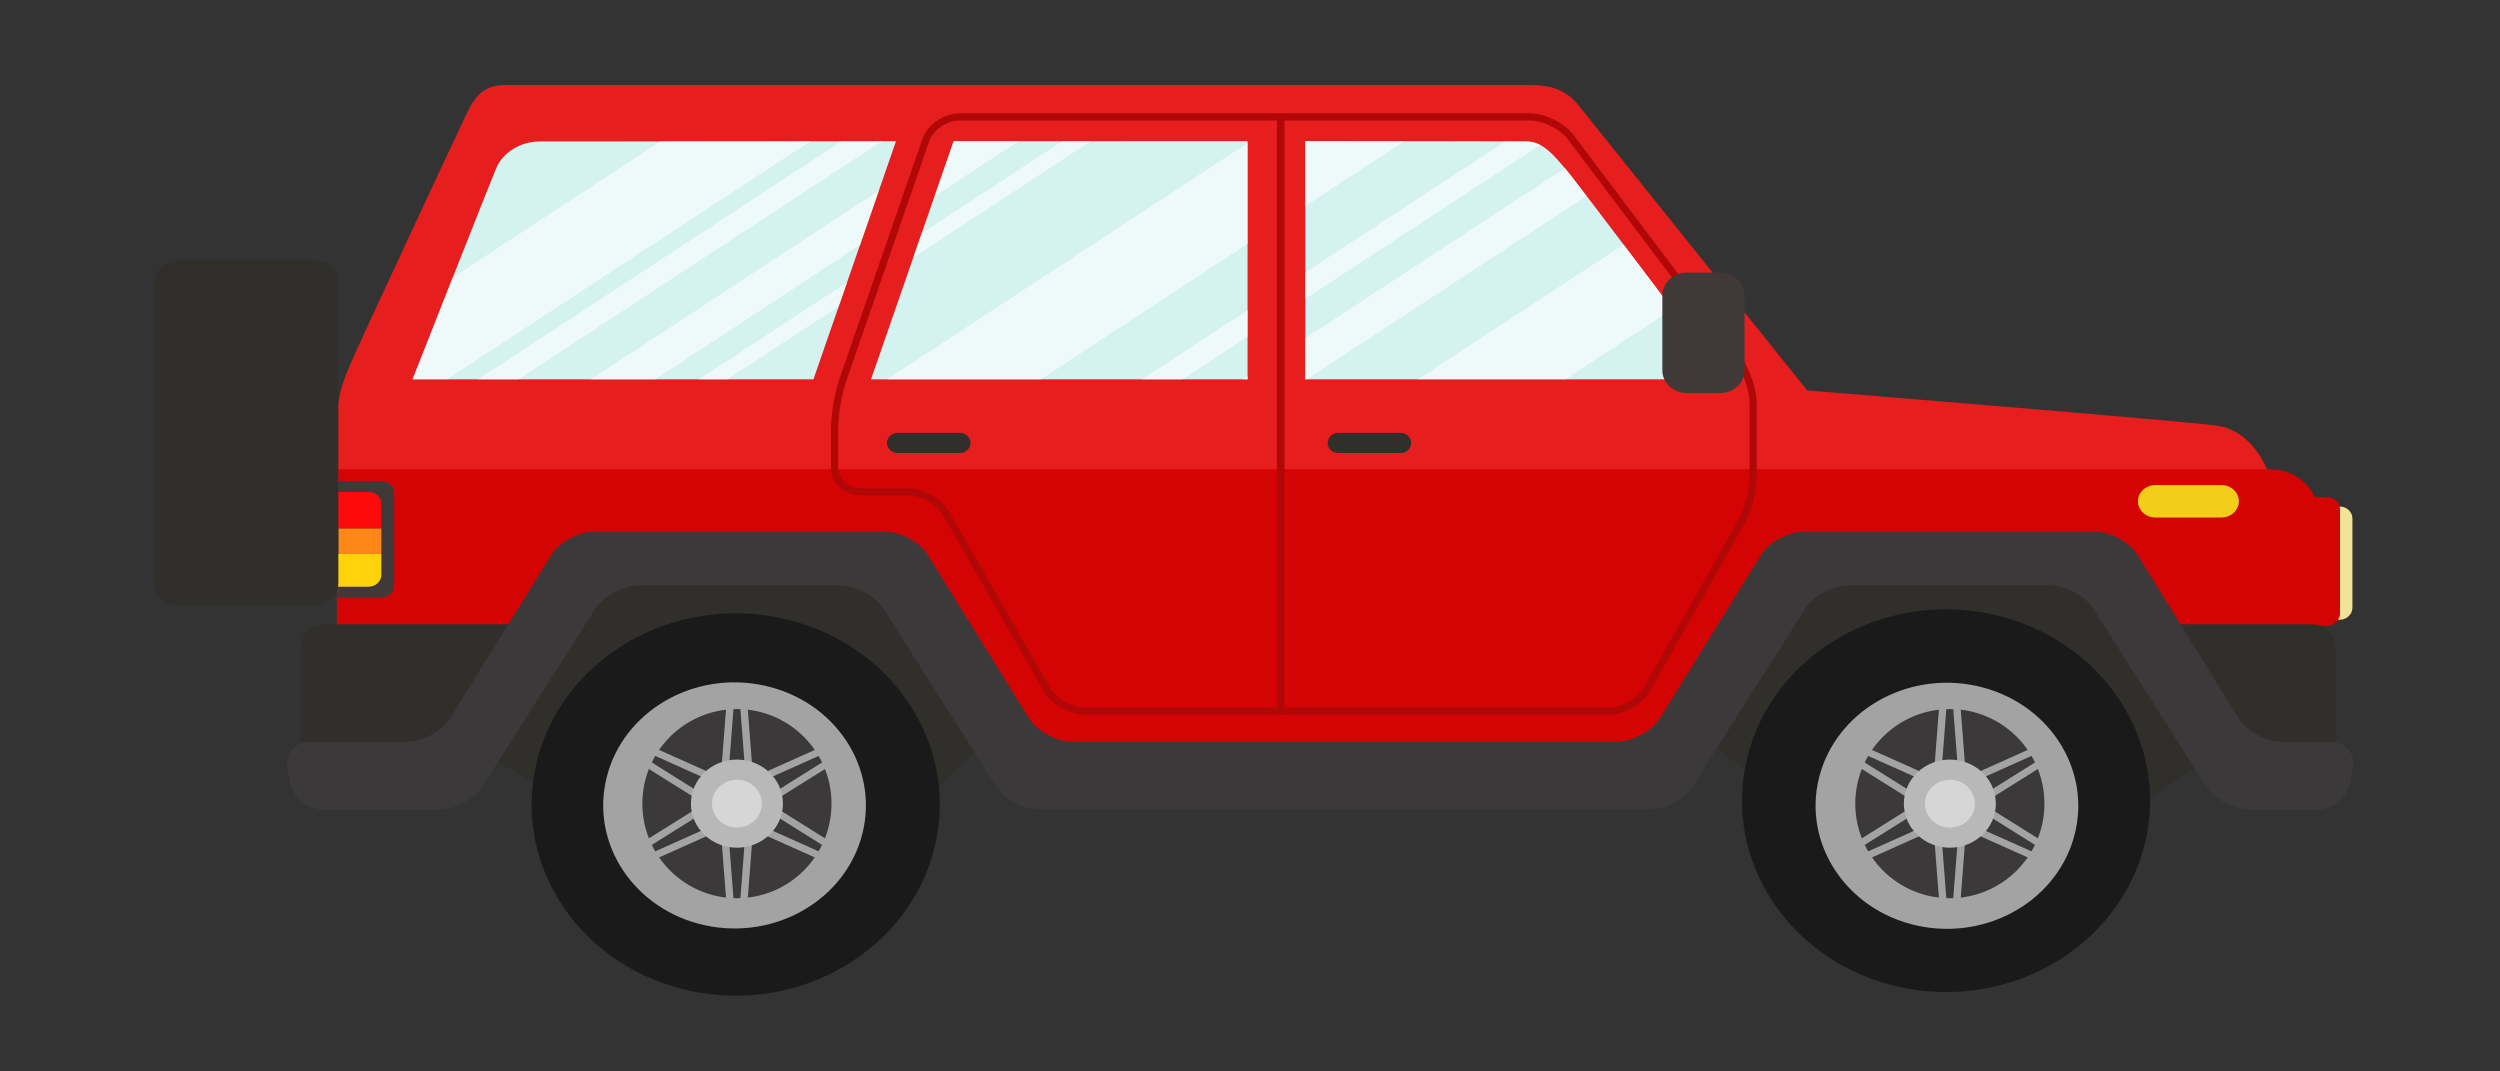 <?xml version="1.0"?>
<svg width="350" height="150" xmlns="http://www.w3.org/2000/svg" xmlns:svg="http://www.w3.org/2000/svg" enable-background="new 0 0 800 800" version="1.1" xml:space="preserve">
 <rect width="100%" height="100%" fill="#333333" stroke="none"/>
 <!-- Created with SVG-edit - https://github.com/SVG-Edit/svgedit-->
 <title>auto4</title>
 <g class="layer">
  <title>Layer 1</title>
  <g id="svg_176">
   <g id="svg_178">
    <g id="svg_179">
     <path d="m329.34,85.08c0,0.93 -0.81,1.69 -1.8,1.69l-4.25,0c-1,0 -1.8,-0.75 -1.8,-1.69l0,-12.48c0,-0.93 0.81,-1.69 1.8,-1.69l4.25,0c1,0 1.8,0.75 1.8,1.69l0,12.48z" fill="#F2E398" id="svg_180"/>
     <path d="m327.6,85.9c0,0.93 -0.82,1.69 -1.81,1.69l-4.24,0c-1,0 -1.8,-0.75 -1.8,-1.69l0,-14.6c0,-0.93 0.81,-1.69 1.8,-1.69l4.24,0c1,0 1.81,0.75 1.81,1.69l0,14.6z" fill="#D40404" id="svg_181"/>
     <path d="m47.16,79.79c0,0 0,-16.39 0,-19.73c0,-3.33 0.2,-5.12 1.84,-8.96c1.64,-3.85 15.31,-33.05 16.41,-35.36c1.1,-2.3 2.46,-3.84 5.19,-3.84c0,0 140.6,0 143.61,0c3,0 5.12,0.76 6.76,2.82c1.64,2.05 32.03,39.94 32.03,39.94s53.71,4.36 57.51,4.95s6.56,4.16 7.62,8.32l0,6.48l-248.77,0l-22.21,5.38z" fill="#E61E1E" id="svg_182"/>
     <path d="m317.83,65.7l-254.15,0l-9.76,0l-6.55,0l0,4.77c-0.13,0.51 -0.21,1.03 -0.21,1.57l0,25.47c0,3.5 3.03,6.34 6.76,6.34l263.91,0c3.73,0 6.76,-2.84 6.76,-6.34l0,-25.47c0,-3.5 -3.03,-6.34 -6.76,-6.34z" fill="#D40404" id="svg_183"/>
     <polygon fill="#302F2B" id="svg_184" points="126.523,79.79 84.537,79.79 60.961,101.402 82.767,114.422 127.177,114.422 140.395,101.402 "/>
     <polygon fill="#302F2B" id="svg_185" points="296.544,79.79 254.558,79.79 236.031,101.402 252.79,114.422 297.198,114.422 316.097,101.402 "/>
     <path d="m326.97,106.59l0,-16.02c0,-1.75 -1.52,-3.17 -3.39,-3.17l-19.54,0c-1.86,0 -3.38,1.41 -3.38,3.17l13.16,16.02l13.16,0z" fill="#302F2B" id="svg_186"/>
     <path d="m42.06,106.59l0,-16.02c0,-1.75 1.52,-3.17 3.38,-3.17l26.3,0c1.87,0 3.39,1.41 3.39,3.17l-13.16,16.02l-19.92,0z" fill="#302F2B" id="svg_187"/>
     <path d="m121.95,53.11l52.71,0l0,-33.36c-12.8,0 -27.29,0 -41.15,0.01l-11.57,33.35zm97.19,-29.51c-1.4,-1.57 -2.94,-3.66 -5.17,-3.79c-0.68,-0.04 -13.58,-0.06 -31.24,-0.06l0,33.36l58.82,0c0,0 -21.02,-27.94 -22.41,-29.51zm-143.63,-3.79c-2.8,0 -5.17,1.7 -6.01,3.66c-0.84,1.97 -11.74,29.64 -11.74,29.64l56.12,0l11.56,-33.34c-26.44,0.01 -48.81,0.04 -49.93,0.04z" fill="#D3F2F0" id="svg_188"/>
     <path d="m313.44,70.18c0,1.25 -1.09,2.27 -2.43,2.27l-9.27,0c-1.34,0 -2.43,-1.02 -2.43,-2.27l0,0c0,-1.25 1.09,-2.27 2.43,-2.27l9.27,0c1.34,0 2.43,1.02 2.43,2.27l0,0z" fill="#F2CE1B" id="svg_189"/>
     <g id="svg_190">
      <path d="m319.47,103.84c-2.21,0 -4.93,-1.47 -6.04,-3.26l-14.19,-22.91c-1.12,-1.79 -3.83,-3.25 -6.05,-3.25l-40.59,0c-2.21,0 -4.93,1.46 -6.05,3.25l-14.19,22.91c-1.11,1.79 -3.83,3.26 -6.05,3.26l-76.2,0c-2.21,0 -4.94,-1.47 -6.05,-3.26l-14.19,-22.91c-1.11,-1.79 -3.83,-3.25 -6.05,-3.25l-40.59,0c-2.21,0 -4.93,1.46 -6.04,3.25l-14.19,22.91c-1.12,1.79 -3.83,3.26 -6.05,3.26l-13.46,0c-2.21,0 -3.69,1.67 -3.28,3.71l0.42,2.09c0.4,2.04 2.55,3.71 4.76,3.71l16.06,0c2.21,0 4.95,-1.46 6.08,-3.24l15.83,-24.91c1.13,-1.78 3.88,-3.24 6.08,-3.24l28.15,0c2.21,0 4.95,1.45 6.08,3.24l15.78,24.9c1.13,1.78 3.87,3.24 6.08,3.24l85.35,0c2.21,0 4.95,-1.46 6.08,-3.24l15.77,-24.9c1.13,-1.79 3.87,-3.24 6.08,-3.24l28.15,0c2.21,0 4.95,1.45 6.08,3.24l15.83,24.91c1.14,1.78 3.88,3.24 6.09,3.24l9.28,0c2.21,0 4.37,-1.67 4.77,-3.71l0.42,-2.09c0.4,-2.04 -1.07,-3.71 -3.28,-3.71l-6.69,0z" fill="#3B3939" id="svg_191"/>
     </g>
     <path d="m53.38,67.34l-6.22,0l0,16.33l6.22,0c1,0 1.8,-0.75 1.8,-1.69l0,-12.95c0,-0.93 -0.81,-1.69 -1.8,-1.69z" fill="#403938" id="svg_192"/>
     <rect fill="#FF8717" height="3.58" id="svg_193" width="6.02" x="47.37" y="73.97"/>
     <rect fill="#FF0A0A" height="0" id="svg_194" width="0.21" x="47.16" y="73.97"/>
     <g id="svg_195">
      <path d="m51.58,68.86l-4.43,0l0,5.11l0.21,0l0.67,0l5.34,0l0,-3.42c0,-0.93 -0.81,-1.69 -1.8,-1.69z" fill="#FF0A0A" id="svg_196"/>
      <path d="m47.37,77.55l-0.21,0l0,4.59l4.43,0c1,0 1.8,-0.75 1.8,-1.69l0,-2.9l-5.34,0l-0.67,0z" fill="#FFD20A" id="svg_197"/>
     </g>
     <path d="m47.37,81.6c0,1.75 -1.51,3.17 -3.38,3.17l-19.01,0c-1.86,0 -3.38,-1.41 -3.38,-3.17l0,-42c0,-1.74 1.52,-3.17 3.38,-3.17l19.01,0c1.87,0 3.38,1.42 3.38,3.17l0,42z" fill="#302F2B" id="svg_198"/>
     <path d="m134.34,16.37c-1.98,0 -4.11,1.45 -4.72,3.22l-11.65,33.7c-0.61,1.76 -1.12,4.73 -1.12,6.59l0,5.59c0,1.86 1.62,3.38 3.61,3.38l6.65,0c1.98,0 4.38,1.35 5.31,2.98l14.16,24.74c0.94,1.63 3.33,2.97 5.31,2.97l23.77,0c1.98,0 3.61,0 3.61,0l0,-83.17c0,0 -1.63,0 -3.61,0l-41.35,0z" fill="none" id="svg_199" stroke="#B00707" stroke-miterlimit="10"/>
     <path d="m182.91,16.37c-1.98,0 -3.6,0 -3.6,0l0,83.18c0,0 1.62,0 3.6,0l42.32,0c1.98,0 4.37,-1.35 5.29,-2.99l13.23,-23.39c0.94,-1.64 1.69,-4.51 1.69,-6.37l0,-10.32c0,-1.86 -0.94,-4.62 -2.08,-6.14l-23.52,-31.21c-1.15,-1.52 -3.7,-2.76 -5.69,-2.76l-31.24,0z" fill="none" id="svg_200" stroke="#B00707" stroke-miterlimit="10"/>
     <g id="svg_201" opacity="0.6">
      <path d="m152.75,19.75c-1.33,0 -2.66,0 -4,0l-19.72,12.92l-1.18,3.39l24.89,-16.31z" fill="#FFFFFF" id="svg_202"/>
      <path d="m182.73,28.86l13.91,-9.11c-4.13,0 -8.82,0 -13.91,0l0,9.11z" fill="#FFFFFF" id="svg_203"/>
      <path d="m133.49,19.84l-2.65,7.63l11.79,-7.72c-3.02,0 -6.03,0 -9.02,0l-0.12,0.08z" fill="#FFFFFF" id="svg_204"/>
      <path d="m92.49,19.78l-29.11,19.07c-2.85,7.22 -5.62,14.25 -5.62,14.25l4.84,0l50.87,-33.33c-7.86,0 -15.04,0.01 -20.99,0.01z" fill="#FFFFFF" id="svg_205"/>
      <path d="m123.47,19.77c-1.91,0 -3.8,0 -5.66,0l-50.88,33.34l5.65,0l50.89,-33.34z" fill="#FFFFFF" id="svg_206"/>
      <path d="m182.73,41.85l32.9,-21.55c-0.51,-0.27 -1.06,-0.45 -1.66,-0.49c-0.19,-0.01 -1.32,-0.02 -3.21,-0.03l-28.03,18.36l0,3.71z" fill="#FFFFFF" id="svg_207"/>
      <polygon fill="#FFFFFF" id="svg_208" points="174.662,34.145 174.662,20.029 124.18,53.107 145.722,53.107 "/>
      <path d="m219.14,23.6c-0.02,-0.02 -0.04,-0.04 -0.06,-0.06l-36.36,23.82l0,5.74l0.24,0l39.16,-25.66c-1.59,-2.07 -2.71,-3.53 -2.99,-3.85z" fill="#FFFFFF" id="svg_209"/>
      <path d="m234.15,43.29c-2.19,-2.9 -4.6,-6.09 -6.84,-9.05l-28.8,18.86l20.66,0l14.98,-9.82z" fill="#FFFFFF" id="svg_210"/>
      <polygon fill="#FFFFFF" id="svg_211" points="174.662,52.648 173.961,53.107 174.662,53.107 "/>
      <polygon fill="#FFFFFF" id="svg_212" points="174.662,47.134 174.662,43.425 159.885,53.107 165.547,53.107 "/>
      <polygon fill="#FFFFFF" id="svg_213" points="120.4,34.314 123.047,26.68 82.716,53.107 91.72,53.107 "/>
      <polygon fill="#FFFFFF" id="svg_214" points="117.426,42.893 118.599,39.51 97.848,53.107 101.837,53.107 "/>
     </g>
     <path d="m135.87,62.01c0,0.78 -0.67,1.41 -1.51,1.41l-8.68,0c-0.84,0 -1.51,-0.62 -1.51,-1.41l0,0c0,-0.77 0.67,-1.41 1.51,-1.41l8.68,0c0.84,0 1.51,0.63 1.51,1.41l0,0z" fill="#302F2B" id="svg_215"/>
     <path d="m197.56,62.01c0,0.78 -0.67,1.41 -1.5,1.41l-8.69,0c-0.83,0 -1.5,-0.62 -1.5,-1.41l0,0c0,-0.77 0.67,-1.41 1.5,-1.41l8.69,0c0.83,0 1.5,0.63 1.5,1.41l0,0z" fill="#302F2B" id="svg_216"/>
    </g>
    <path d="m244.24,51.84c0,1.75 -1.51,3.18 -3.38,3.18l-4.75,0c-1.87,0 -3.38,-1.42 -3.38,-3.18l0,-10.5c0,-1.74 1.51,-3.17 3.38,-3.17l4.75,0c1.87,0 3.38,1.42 3.38,3.17l0,10.5z" fill="#403938" id="svg_217"/>
    <g id="svg_218">
     <g id="svg_219">
      <ellipse cx="671.84" cy="493.97" fill="#1A1A1A" id="svg_220" rx="28.39" ry="28.39" transform="matrix(0.22 -0.92 0.982 0.206 -529.886 628.963)"/>
      <ellipse cx="670.24" cy="488.99" fill="#A3A3A3" id="svg_221" rx="18.27" ry="18.27" transform="matrix(0.229 -0.918 0.98 0.215 -529.858 622.905)"/>
      <circle cx="103.17" cy="112.51" fill="#3B3939" id="svg_222" r="13.24"/>
      <g id="svg_223">
       <g id="svg_224">
        <path d="m101.74,111.56c-0.03,0.26 -0.27,0.47 -0.56,0.45l0,0c-0.28,-0.03 -0.5,-0.25 -0.48,-0.53l1.03,-13.25c0.02,-0.27 0.27,-0.47 0.55,-0.45l0,0c0.28,0.02 0.5,0.25 0.48,0.52l-1.02,13.26z" fill="#A3A3A3" id="svg_225"/>
        <path d="m104.6,111.56c0.02,0.26 0.27,0.47 0.56,0.45l0,0c0.28,-0.03 0.49,-0.25 0.47,-0.53l-1.02,-13.25c-0.02,-0.27 -0.27,-0.47 -0.55,-0.45l0,0c-0.29,0.02 -0.5,0.25 -0.48,0.52l1.02,13.26z" fill="#A3A3A3" id="svg_226"/>
       </g>
       <g id="svg_227">
        <path d="m104.6,113.47c0.02,-0.27 0.27,-0.47 0.56,-0.45l0,0c0.28,0.02 0.49,0.25 0.47,0.52l-1.02,13.26c-0.02,0.26 -0.27,0.47 -0.55,0.45l0,0c-0.29,-0.02 -0.5,-0.25 -0.48,-0.53l1.02,-13.25z" fill="#A3A3A3" id="svg_228"/>
        <path d="m101.74,113.47c-0.03,-0.27 -0.27,-0.47 -0.56,-0.45l0,0c-0.28,0.02 -0.5,0.25 -0.48,0.52l1.03,13.26c0.02,0.26 0.27,0.47 0.55,0.45l0,0c0.28,-0.02 0.5,-0.25 0.48,-0.53l-1.02,-13.25z" fill="#A3A3A3" id="svg_229"/>
       </g>
      </g>
      <g id="svg_230">
       <g id="svg_231">
        <path d="m101.57,113.21c0.24,0.15 0.3,0.45 0.14,0.67l0,0c-0.16,0.23 -0.48,0.29 -0.71,0.14l-11.8,-7.39c-0.24,-0.15 -0.3,-0.45 -0.14,-0.68l0,0c0.16,-0.23 0.48,-0.28 0.72,-0.13l11.79,7.39z" fill="#A3A3A3" id="svg_232"/>
        <path d="m102.99,110.87c0.26,0.12 0.57,0.02 0.69,-0.23l0,0c0.12,-0.25 0.01,-0.54 -0.24,-0.65l-12.8,-5.73c-0.26,-0.11 -0.57,-0.02 -0.69,0.23l0,0c-0.12,0.25 -0.02,0.54 0.24,0.65l12.8,5.73z" fill="#A3A3A3" id="svg_233"/>
       </g>
       <g id="svg_234">
        <path d="m104.77,111.82c-0.24,-0.15 -0.3,-0.45 -0.15,-0.68l0,0c0.16,-0.23 0.48,-0.28 0.72,-0.13l11.8,7.39c0.23,0.15 0.3,0.45 0.14,0.68l0,0c-0.16,0.22 -0.48,0.28 -0.72,0.13l-11.79,-7.39z" fill="#A3A3A3" id="svg_235"/>
        <path d="m103.35,114.15c-0.26,-0.11 -0.57,-0.01 -0.69,0.24l0,0c-0.12,0.25 -0.01,0.53 0.24,0.65l12.8,5.73c0.26,0.11 0.57,0.01 0.69,-0.24l0,0c0.12,-0.25 0.01,-0.53 -0.24,-0.65l-12.8,-5.73z" fill="#A3A3A3" id="svg_236"/>
       </g>
      </g>
      <g id="svg_237">
       <g id="svg_238">
        <path d="m104.77,113.21c-0.24,0.15 -0.3,0.45 -0.15,0.67l0,0c0.16,0.23 0.48,0.29 0.72,0.14l11.8,-7.39c0.23,-0.15 0.3,-0.45 0.14,-0.68l0,0c-0.16,-0.23 -0.48,-0.28 -0.72,-0.13l-11.79,7.39z" fill="#A3A3A3" id="svg_239"/>
        <path d="m103.35,110.87c-0.26,0.12 -0.57,0.02 -0.69,-0.23l0,0c-0.12,-0.25 -0.01,-0.54 0.24,-0.65l12.8,-5.73c0.26,-0.11 0.57,-0.02 0.69,0.23l0,0c0.12,0.25 0.01,0.54 -0.24,0.65l-12.8,5.73z" fill="#A3A3A3" id="svg_240"/>
       </g>
       <g id="svg_241">
        <path d="m101.57,111.82c0.24,-0.15 0.3,-0.45 0.14,-0.68l0,0c-0.16,-0.23 -0.48,-0.28 -0.71,-0.13l-11.8,7.39c-0.24,0.15 -0.3,0.45 -0.14,0.68l0,0c0.16,0.22 0.48,0.28 0.72,0.13l11.79,-7.39z" fill="#A3A3A3" id="svg_242"/>
        <path d="m102.99,114.15c0.26,-0.11 0.57,-0.01 0.69,0.24l0,0c0.12,0.25 0.01,0.53 -0.24,0.65l-12.8,5.73c-0.26,0.11 -0.57,0.01 -0.69,-0.24l0,0c-0.12,-0.25 -0.02,-0.53 0.24,-0.65l12.8,-5.73z" fill="#A3A3A3" id="svg_243"/>
       </g>
      </g>
      <path d="m109.61,112.51c0,3.4 -2.89,6.17 -6.44,6.17c-3.56,0 -6.44,-2.76 -6.44,-6.17c0,-3.4 2.88,-6.17 6.44,-6.17c3.56,0 6.44,2.76 6.44,6.17z" fill="#B8B8B8" id="svg_244"/>
      <path d="m106.66,112.51c0,1.85 -1.56,3.35 -3.49,3.35c-1.93,0 -3.49,-1.5 -3.49,-3.35c0,-1.85 1.56,-3.34 3.49,-3.34c1.93,-0.01 3.49,1.49 3.49,3.34z" fill="#D6D6D6" id="svg_245"/>
     </g>
     <g id="svg_246">
      <ellipse cx="839.14" cy="489.51" fill="#1A1A1A" id="svg_247" rx="28.39" ry="28.39" transform="matrix(0.228 -0.919 0.98 0.214 -398.599 778.509)"/>
      <ellipse cx="838.95" cy="488.99" fill="#A3A3A3" id="svg_248" rx="18.27" ry="18.27" transform="matrix(0.229 -0.918 0.98 0.215 -398.759 777.834)"/>
      <circle cx="272.98" cy="112.51" fill="#3B3939" id="svg_249" r="13.24"/>
      <g id="svg_250">
       <g id="svg_251">
        <path d="m271.54,111.56c-0.02,0.26 -0.27,0.47 -0.55,0.45l0,0c-0.29,-0.03 -0.5,-0.25 -0.48,-0.53l1.02,-13.25c0.02,-0.27 0.27,-0.47 0.56,-0.45l0,0c0.28,0.02 0.5,0.25 0.47,0.52l-1.02,13.26z" fill="#A3A3A3" id="svg_252"/>
        <path d="m274.41,111.56c0.02,0.26 0.27,0.47 0.55,0.45l0,0c0.29,-0.03 0.5,-0.25 0.48,-0.53l-1.02,-13.25c-0.02,-0.27 -0.27,-0.47 -0.56,-0.45l0,0c-0.28,0.02 -0.5,0.25 -0.48,0.52l1.03,13.26z" fill="#A3A3A3" id="svg_253"/>
       </g>
       <g id="svg_254">
        <path d="m274.41,113.47c0.02,-0.27 0.27,-0.47 0.55,-0.45l0,0c0.29,0.02 0.5,0.25 0.48,0.52l-1.02,13.26c-0.02,0.26 -0.27,0.47 -0.56,0.45l0,0c-0.28,-0.02 -0.5,-0.25 -0.48,-0.53l1.03,-13.25z" fill="#A3A3A3" id="svg_255"/>
        <path d="m271.54,113.47c-0.02,-0.27 -0.27,-0.47 -0.55,-0.45l0,0c-0.29,0.02 -0.5,0.25 -0.48,0.52l1.02,13.26c0.02,0.26 0.27,0.47 0.56,0.45l0,0c0.28,-0.02 0.5,-0.25 0.47,-0.53l-1.02,-13.25z" fill="#A3A3A3" id="svg_256"/>
       </g>
      </g>
      <g id="svg_257">
       <g id="svg_258">
        <path d="m271.38,113.21c0.23,0.15 0.3,0.45 0.14,0.67l0,0c-0.16,0.23 -0.48,0.29 -0.72,0.14l-11.79,-7.39c-0.24,-0.15 -0.3,-0.45 -0.14,-0.68l0,0c0.16,-0.23 0.48,-0.28 0.71,-0.13l11.8,7.39z" fill="#A3A3A3" id="svg_259"/>
        <path d="m272.8,110.87c0.25,0.12 0.56,0.02 0.69,-0.23l0,0c0.12,-0.25 0.01,-0.54 -0.25,-0.65l-12.8,-5.73c-0.25,-0.11 -0.56,-0.02 -0.68,0.23l0,0c-0.13,0.25 -0.02,0.54 0.24,0.65l12.8,5.73z" fill="#A3A3A3" id="svg_260"/>
       </g>
       <g id="svg_261">
        <path d="m274.57,111.82c-0.23,-0.15 -0.3,-0.45 -0.14,-0.68l0,0c0.16,-0.23 0.48,-0.28 0.72,-0.13l11.79,7.39c0.24,0.15 0.3,0.45 0.14,0.68l0,0c-0.15,0.22 -0.48,0.28 -0.71,0.13l-11.8,-7.39z" fill="#A3A3A3" id="svg_262"/>
        <path d="m273.15,114.15c-0.25,-0.11 -0.56,-0.01 -0.68,0.24l0,0c-0.13,0.25 -0.02,0.53 0.24,0.65l12.8,5.73c0.25,0.11 0.56,0.01 0.69,-0.24l0,0c0.12,-0.25 0.01,-0.53 -0.25,-0.65l-12.8,-5.73z" fill="#A3A3A3" id="svg_263"/>
       </g>
      </g>
      <g id="svg_264">
       <g id="svg_265">
        <path d="m274.57,113.21c-0.23,0.15 -0.3,0.45 -0.14,0.67l0,0c0.16,0.23 0.48,0.29 0.72,0.14l11.79,-7.39c0.24,-0.15 0.3,-0.45 0.14,-0.68l0,0c-0.15,-0.23 -0.48,-0.28 -0.71,-0.13l-11.8,7.39z" fill="#A3A3A3" id="svg_266"/>
        <path d="m273.15,110.87c-0.25,0.12 -0.56,0.02 -0.68,-0.23l0,0c-0.13,-0.25 -0.02,-0.54 0.24,-0.65l12.8,-5.73c0.25,-0.11 0.56,-0.02 0.69,0.23l0,0c0.12,0.25 0.01,0.54 -0.25,0.65l-12.8,5.73z" fill="#A3A3A3" id="svg_267"/>
       </g>
       <g id="svg_268">
        <path d="m271.38,111.82c0.23,-0.15 0.3,-0.45 0.14,-0.68l0,0c-0.16,-0.23 -0.48,-0.28 -0.72,-0.13l-11.79,7.39c-0.24,0.15 -0.3,0.45 -0.14,0.68l0,0c0.16,0.22 0.48,0.28 0.71,0.13l11.8,-7.39z" fill="#A3A3A3" id="svg_269"/>
        <path d="m272.8,114.15c0.25,-0.11 0.56,-0.01 0.69,0.24l0,0c0.12,0.25 0.01,0.53 -0.25,0.65l-12.8,5.73c-0.25,0.11 -0.56,0.01 -0.68,-0.24l0,0c-0.13,-0.25 -0.02,-0.53 0.24,-0.65l12.8,-5.73z" fill="#A3A3A3" id="svg_270"/>
       </g>
      </g>
      <ellipse cx="272.98" cy="112.51" fill="#B8B8B8" id="svg_271" rx="6.44" ry="6.17"/>
      <path d="m276.48,112.51c0,1.85 -1.57,3.35 -3.49,3.35c-1.93,0 -3.5,-1.5 -3.5,-3.35c0,-1.85 1.57,-3.34 3.5,-3.34c1.92,-0.01 3.49,1.49 3.49,3.34z" fill="#D6D6D6" id="svg_272"/>
     </g>
    </g>
   </g>
  </g>
 </g>
</svg>